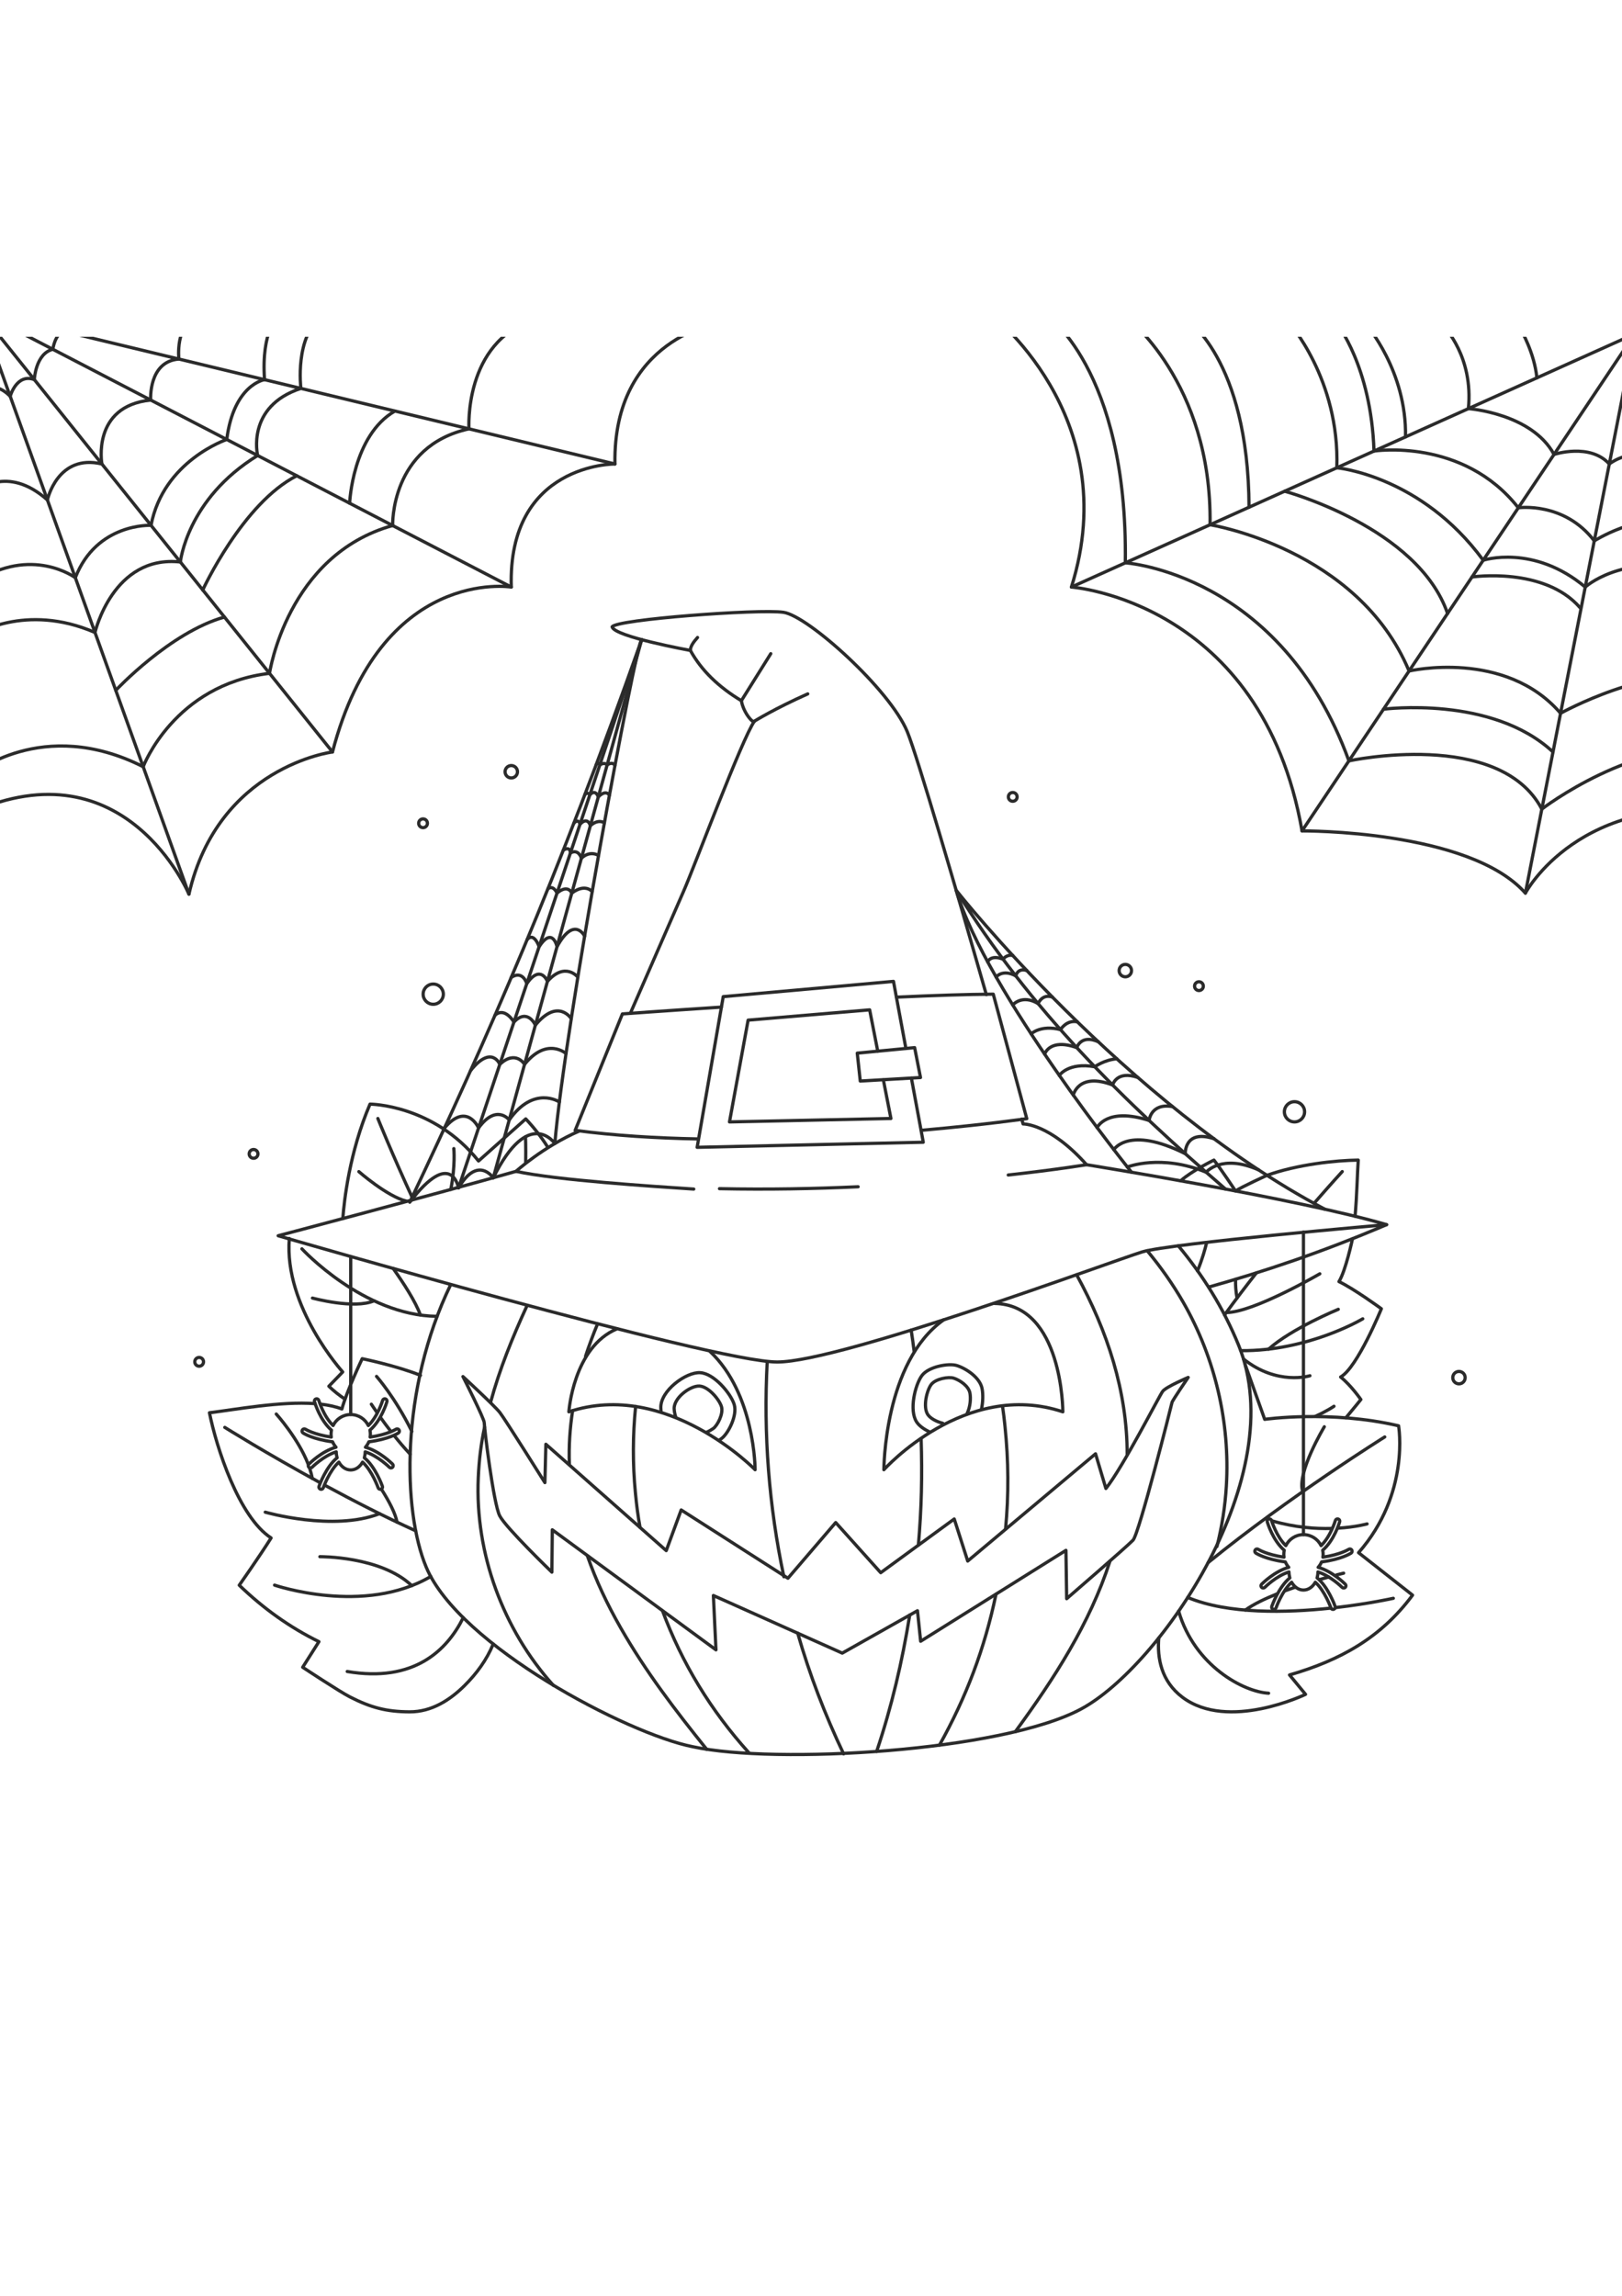 <?xml version="1.0" encoding="utf-8"?>
<!-- Generator: Adobe Illustrator 27.5.0, SVG Export Plug-In . SVG Version: 6.00 Build 0)  -->
<svg xmlns="http://www.w3.org/2000/svg" xmlns:xlink="http://www.w3.org/1999/xlink" viewBox="0 0 500 500" width="595" height="842" preserveAspectRatio="xMidYMid meet" data-scaled="true">
<g id="BACKGROUND">
</g>
<g id="OBJECTS">
	<g>
		<g>
			<g>
				<path style="fill:none;stroke:#2B2B2B;stroke-linecap:round;stroke-linejoin:round;stroke-miterlimit:10;" d="M116.482,240.928
					c0,0,4.282,10.704,10.854,24.925"/>
				<path style="fill:none;stroke:#2B2B2B;stroke-linecap:round;stroke-linejoin:round;stroke-miterlimit:10;" d="M161.989,246.58
					c0,0,0.136,3.06,0.058,7.879"/>
				<path style="fill:none;stroke:#2B2B2B;stroke-linecap:round;stroke-linejoin:round;stroke-miterlimit:10;" d="M93.071,281.098
					c0,0,18.899,20.55,41.676,20.801"/>
				<path style="fill:none;stroke:#2B2B2B;stroke-linecap:round;stroke-linejoin:round;stroke-miterlimit:10;" d="M139.896,250.202
					c0,0,0.524,5.197-0.927,12.591"/>
				<path style="fill:none;stroke:#2B2B2B;stroke-linecap:round;stroke-linejoin:round;stroke-miterlimit:10;" d="M110.621,257.303
					c0,0,8.724,7.643,14.631,9.086"/>
				<path style="fill:none;stroke:#2B2B2B;stroke-linecap:round;stroke-linejoin:round;stroke-miterlimit:10;" d="M121.199,287.142
					c3.122,4.421,6.919,10.201,8.389,14.356"/>
				<path style="fill:none;stroke:#2B2B2B;stroke-linecap:round;stroke-linejoin:round;stroke-miterlimit:10;" d="M96.322,296.271
					c0,0,12.915,3.512,18.976,0.837"/>
			</g>
			<path style="fill:none;stroke:#2B2B2B;stroke-linecap:round;stroke-linejoin:round;stroke-miterlimit:10;" d="M105.68,271.769
				c0.379-5.149,1.992-20.392,8.381-35.268c0,0,19.542,0.078,33.449,17.519l14.557-12.974c2.6,2.762,4.813,5.616,6.694,8.574"/>
			<path style="fill:none;stroke:#2B2B2B;stroke-linecap:round;stroke-linejoin:round;stroke-miterlimit:10;" d="M106.336,327.411
				c-1.795-1.193-3.465-2.521-4.962-3.969l4.268-4.404c0,0-18.171-20.031-16.46-41.122"/>
		</g>
		<g>
			<g>
				<path style="fill:none;stroke:#2B2B2B;stroke-linecap:round;stroke-linejoin:round;stroke-miterlimit:10;" d="M387.302,288.499
					c-3.308,4.199-6.64,8.574-9.81,12.958"/>
				<path style="fill:none;stroke:#2B2B2B;stroke-linecap:round;stroke-linejoin:round;stroke-miterlimit:10;" d="M413.759,257.29
					c0,0-3.48,3.783-8.699,9.793"/>
				<path style="fill:none;stroke:#2B2B2B;stroke-linecap:round;stroke-linejoin:round;stroke-miterlimit:10;" d="M411.212,329.615
					c0,0-2.161,1.501-5.702,3.077"/>
				<path style="fill:none;stroke:#2B2B2B;stroke-linecap:round;stroke-linejoin:round;stroke-miterlimit:10;" d="M420.086,302.66
					c0,0-16.716,10.021-37.613,9.813"/>
				<path style="fill:none;stroke:#2B2B2B;stroke-linecap:round;stroke-linejoin:round;stroke-miterlimit:10;" d="M403.798,320.206
					c0,0-10.063,3.149-20.477-5.161"/>
				<path style="fill:none;stroke:#2B2B2B;stroke-linecap:round;stroke-linejoin:round;stroke-miterlimit:10;" d="M380.875,290.474
					c-0.03,2.033,0.093,3.842,0.455,5.779"/>
				<path style="fill:none;stroke:#2B2B2B;stroke-linecap:round;stroke-linejoin:round;stroke-miterlimit:10;" d="M371.952,279.213
					c-0.473,1.966-1.359,5.165-2.797,8.64"/>
				<path style="fill:none;stroke:#2B2B2B;stroke-linecap:round;stroke-linejoin:round;stroke-miterlimit:10;" d="M412.542,299.733
					c0,0-14.394,5.903-21.493,12.288"/>
				<path style="fill:none;stroke:#2B2B2B;stroke-linecap:round;stroke-linejoin:round;stroke-miterlimit:10;" d="M406.848,288.79
					c0,0-20.607,11.996-28.821,11.929"/>
			</g>
			<path style="fill:none;stroke:#2B2B2B;stroke-linecap:round;stroke-linejoin:round;stroke-miterlimit:10;" d="M417.719,271.059
				c0.566-6.438,0.677-12.809,0.97-17.311c-6.9,0.082-18.848,1.343-28.124,4.699c0,0-7.605,3.441-9.695,4.813
				c0,0-4.661-6.99-6.657-9.512c0,0-6.812,3.299-10.263,6.388"/>
			<path style="fill:none;stroke:#2B2B2B;stroke-linecap:round;stroke-linejoin:round;stroke-miterlimit:10;" d="M414.872,333.181
				c2.585-3.087,4.629-5.646,4.629-5.646s-3.073-4.425-6.239-6.937c5.185-2.94,12.561-21.037,12.561-21.037
				s-8.353-6.102-13.071-8.37c2.095-3.377,4.168-13.186,4.168-13.186"/>
		</g>
		<g>
			<g>
				<path style="fill:none;stroke:#2B2B2B;stroke-linecap:round;stroke-linejoin:round;stroke-miterlimit:10;" d="M426.86,339.07
					c0,0-29.281,18.246-54.433,38.718"/>
				<path style="fill:none;stroke:#2B2B2B;stroke-linecap:round;stroke-linejoin:round;stroke-miterlimit:10;" d="M391.054,418.049
					c-7.586-0.393-22.788-8.332-27.723-25.281"/>
				<path style="fill:none;stroke:#2B2B2B;stroke-linecap:round;stroke-linejoin:round;stroke-miterlimit:10;" d="M410.243,391.822
					c-13.634,1.459-31.639,1.921-44.099-3.28"/>
				<path style="fill:none;stroke:#2B2B2B;stroke-linecap:round;stroke-linejoin:round;stroke-miterlimit:10;" d="M429.504,388.795
					c0,0-7.432,1.671-17.706,2.853"/>
				<path style="fill:none;stroke:#2B2B2B;stroke-linecap:round;stroke-linejoin:round;stroke-miterlimit:10;" d="M410.514,367.267
					c-5.021,0.14-11.402-0.309-18.327-2.314"/>
				<path style="fill:none;stroke:#2B2B2B;stroke-linecap:round;stroke-linejoin:round;stroke-miterlimit:10;" d="M421.415,365.869
					c0,0-3.47,0.987-9.024,1.316"/>
				<path style="fill:none;stroke:#2B2B2B;stroke-linecap:round;stroke-linejoin:round;stroke-miterlimit:10;" d="M408.237,335.93
					c0,0-8.593,14.246-6.657,19.996"/>
				<path style="fill:none;stroke:#2B2B2B;stroke-linecap:round;stroke-linejoin:round;stroke-miterlimit:10;" d="M393.653,387.438
					c-3.762,1.504-7.28,3.197-9.768,4.991"/>
				<path style="fill:none;stroke:#2B2B2B;stroke-linecap:round;stroke-linejoin:round;stroke-miterlimit:10;" d="M399.272,385.371
					c-0.996,0.339-2.002,0.694-3.004,1.064"/>
				<path style="fill:none;stroke:#2B2B2B;stroke-linecap:round;stroke-linejoin:round;stroke-miterlimit:10;" d="M409.592,382.233
					c-0.859,0.234-1.811,0.499-2.83,0.794"/>
				<path style="fill:none;stroke:#2B2B2B;stroke-linecap:round;stroke-linejoin:round;stroke-miterlimit:10;" d="M414.193,381.049
					c0,0-0.798,0.188-2.15,0.535"/>
			</g>
			<path style="fill:none;stroke:#2B2B2B;stroke-linecap:round;stroke-linejoin:round;stroke-miterlimit:10;" d="M383.853,316.821
				l6.006,16.82c0,0,20.243-2.906,41.271,1.996c0,0,3.647,20.905-12.342,39.1l16.647,13.084
				c-9.824,13.228-22.407,20.108-37.921,24.592l4.937,5.984c0,0-23.864,11.521-37.969,0.879c-6.516-4.916-7.792-12.029-7.278-18.26"
				/>
		</g>
		<g>
			<g>
				<path style="fill:none;stroke:#2B2B2B;stroke-linecap:round;stroke-linejoin:round;stroke-miterlimit:10;" d="M100.137,353.963
					c8.783,4.762,18.541,9.766,28.004,14.034"/>
				<path style="fill:none;stroke:#2B2B2B;stroke-linecap:round;stroke-linejoin:round;stroke-miterlimit:10;" d="M69.297,336.128
					c0,0,12.721,7.944,29.284,16.988"/>
				<path style="fill:none;stroke:#2B2B2B;stroke-linecap:round;stroke-linejoin:round;stroke-miterlimit:10;" d="M142.801,394.777
					c-5.087,10.206-15.297,20.047-35.76,16.579"/>
				<path style="fill:none;stroke:#2B2B2B;stroke-linecap:round;stroke-linejoin:round;stroke-miterlimit:10;" d="M116.076,320.41
					c0,0,5.734,6.465,10.884,16.952"/>
				<path style="fill:none;stroke:#2B2B2B;stroke-linecap:round;stroke-linejoin:round;stroke-miterlimit:10;" d="M84.637,384.737
					c0,0,27.567,9.437,48.138-2.658"/>
				<path style="fill:none;stroke:#2B2B2B;stroke-linecap:round;stroke-linejoin:round;stroke-miterlimit:10;" d="M81.763,362.251
					c0,0,20.912,6.03,35.233,0.467"/>
				<path style="fill:none;stroke:#2B2B2B;stroke-linecap:round;stroke-linejoin:round;stroke-miterlimit:10;" d="M95.464,348.761
					c0.34,1.028,0.611,2.059,0.79,3.078"/>
				<path style="fill:none;stroke:#2B2B2B;stroke-linecap:round;stroke-linejoin:round;stroke-miterlimit:10;" d="M85.161,332.007
					c0,0,6.776,7.491,9.852,15.494"/>
				<path style="fill:none;stroke:#2B2B2B;stroke-linecap:round;stroke-linejoin:round;stroke-miterlimit:10;" d="M98.605,375.974
					c0,0,18.765-0.198,28.329,8.922"/>
				<path style="fill:none;stroke:#2B2B2B;stroke-linecap:round;stroke-linejoin:round;stroke-miterlimit:10;" d="M121.576,338.737
					c1.504,1.881,3.157,3.83,4.864,5.641"/>
				<path style="fill:none;stroke:#2B2B2B;stroke-linecap:round;stroke-linejoin:round;stroke-miterlimit:10;" d="M117.312,333.096
					c0.901,1.258,1.98,2.72,3.181,4.266"/>
				<path style="fill:none;stroke:#2B2B2B;stroke-linecap:round;stroke-linejoin:round;stroke-miterlimit:10;" d="M114.477,328.98
					c0,0,0.637,0.984,1.726,2.547"/>
				<path style="fill:none;stroke:#2B2B2B;stroke-linecap:round;stroke-linejoin:round;stroke-miterlimit:10;" d="M117.598,355.203
					c2.408,3.803,4.307,7.465,4.784,10.126"/>
			</g>
			<path style="fill:none;stroke:#2B2B2B;stroke-linecap:round;stroke-linejoin:round;stroke-miterlimit:10;" d="M97.079,328.799
				c-10.655-0.775-24.36,1.825-32.514,2.813c2.128,10.633,9.047,32.143,19.005,38.585c-3.596,5.73-9.818,14.566-9.818,14.566
				c7.451,7.186,15.622,13.017,24.56,17.401l-5.006,7.884c0,0,11.326,7.483,14.522,9.119c6.559,3.359,11.394,4.585,18.416,4.622
				c6.839,0.036,12.504-3.694,16.899-8.033c3.753-3.705,6.924-8.02,8.895-12.875"/>
			<path style="fill:none;stroke:#2B2B2B;stroke-linecap:round;stroke-linejoin:round;stroke-miterlimit:10;" d="M129.619,320.082
				c-7.518-2.998-17.964-5.131-17.964-5.131s-4.801,10.057-6.264,15.503c-1.918-0.743-4.144-1.22-6.565-1.494"/>
		</g>
	</g>
	<g>
		<g>
			<g>
				
					<line style="fill:none;stroke:#2B2B2B;stroke-linecap:round;stroke-linejoin:round;stroke-miterlimit:10;" x1="401.805" y1="369.177" x2="401.805" y2="275.936"/>
				<g>
					<path style="fill:none;stroke:#2B2B2B;stroke-linecap:round;stroke-linejoin:round;stroke-miterlimit:10;" d="M416.695,373.906
						c-0.21-0.318-0.638-0.406-0.959-0.197c-0.03,0.02-2.541,1.626-7.94,2.413c0.042-0.289,0.071-0.582,0.071-0.882
						c0-0.429-0.046-0.847-0.13-1.25c3.517-3.027,5.146-8.471,5.235-8.775c0.107-0.367-0.103-0.751-0.47-0.859
						c-0.366-0.106-0.752,0.103-0.859,0.47c-0.02,0.066-1.469,4.893-4.404,7.736c-0.99-2.003-3.047-3.384-5.433-3.384
						c-2.385,0-4.443,1.381-5.432,3.384c-2.935-2.843-4.385-7.669-4.404-7.736c-0.108-0.368-0.493-0.577-0.859-0.47
						c-0.367,0.107-0.578,0.492-0.47,0.859c0.089,0.304,1.718,5.748,5.235,8.775c-0.085,0.404-0.13,0.822-0.13,1.25
						c0,0.3,0.029,0.593,0.071,0.882c-5.383-0.785-7.894-2.383-7.939-2.413c-0.318-0.21-0.748-0.123-0.959,0.195
						c-0.212,0.319-0.125,0.749,0.193,0.96c0.139,0.092,2.968,1.926,9.106,2.715c0.259,0.615,0.619,1.175,1.054,1.667
						c-4.373,1.215-8.172,5.013-8.364,5.207c-0.269,0.272-0.267,0.711,0.005,0.98c0.135,0.134,0.311,0.2,0.487,0.2
						c0.179,0,0.357-0.068,0.493-0.206c0.043-0.043,3.542-3.538,7.45-4.754c0.009,0.642,0.103,1.257,0.267,1.831
						c-3.408,2.763-5.468,8.496-5.571,8.788c-0.128,0.361,0.062,0.757,0.422,0.884c0.077,0.027,0.154,0.04,0.231,0.04
						c0.285,0,0.553-0.178,0.653-0.462c0.023-0.065,1.908-5.313,4.812-7.911c0.809,1.456,2.141,2.41,3.65,2.41
						c1.51,0,2.842-0.954,3.651-2.41c2.905,2.599,4.789,7.847,4.812,7.911c0.101,0.284,0.368,0.462,0.653,0.462
						c0.077,0,0.154-0.013,0.231-0.04c0.36-0.127,0.55-0.523,0.422-0.884c-0.103-0.292-2.163-6.025-5.571-8.788
						c0.163-0.572,0.257-1.185,0.266-1.826c3.906,1.222,7.407,4.707,7.45,4.75c0.135,0.137,0.314,0.205,0.492,0.205
						c0.176,0,0.352-0.067,0.488-0.201c0.271-0.269,0.274-0.708,0.005-0.979c-0.192-0.194-3.99-3.986-8.366-5.204
						c0.436-0.493,0.797-1.054,1.056-1.669c6.138-0.789,8.967-2.622,9.106-2.715C416.819,374.653,416.905,374.225,416.695,373.906z"
						/>
				</g>
			</g>
			<g>
				
					<line style="fill:none;stroke:#2B2B2B;stroke-linecap:round;stroke-linejoin:round;stroke-miterlimit:10;" x1="108.112" y1="332.166" x2="108.112" y2="283.495"/>
				<g>
					<path style="fill:none;stroke:#2B2B2B;stroke-linecap:round;stroke-linejoin:round;stroke-miterlimit:10;" d="M123.002,336.894
						c-0.21-0.318-0.638-0.406-0.959-0.197c-0.03,0.02-2.541,1.626-7.94,2.413c0.042-0.289,0.071-0.582,0.071-0.882
						c0-0.429-0.046-0.847-0.131-1.25c3.517-3.027,5.146-8.471,5.235-8.775c0.107-0.367-0.103-0.751-0.47-0.859
						c-0.366-0.106-0.752,0.103-0.859,0.47c-0.02,0.066-1.469,4.893-4.404,7.736c-0.99-2.003-3.047-3.384-5.432-3.384
						c-2.385,0-4.443,1.381-5.433,3.384c-2.936-2.842-4.385-7.669-4.404-7.736c-0.108-0.368-0.493-0.577-0.859-0.47
						c-0.367,0.107-0.578,0.492-0.47,0.859c0.089,0.304,1.718,5.748,5.235,8.775c-0.085,0.404-0.131,0.822-0.131,1.25
						c0,0.3,0.029,0.593,0.071,0.882c-5.383-0.785-7.894-2.383-7.939-2.413c-0.318-0.21-0.748-0.123-0.959,0.195
						c-0.212,0.319-0.125,0.749,0.194,0.96c0.138,0.092,2.968,1.926,9.106,2.714c0.259,0.615,0.619,1.175,1.054,1.667
						c-4.373,1.215-8.172,5.013-8.364,5.207c-0.269,0.272-0.267,0.711,0.005,0.98c0.135,0.134,0.311,0.2,0.487,0.2
						c0.179,0,0.357-0.069,0.493-0.206c0.043-0.043,3.542-3.538,7.45-4.754c0.009,0.643,0.103,1.257,0.267,1.831
						c-3.408,2.763-5.468,8.496-5.571,8.788c-0.128,0.361,0.062,0.756,0.422,0.884c0.077,0.027,0.154,0.04,0.231,0.04
						c0.286,0,0.553-0.178,0.653-0.462c0.023-0.065,1.908-5.313,4.812-7.911c0.809,1.456,2.141,2.41,3.651,2.41
						s2.841-0.954,3.651-2.41c2.905,2.599,4.789,7.847,4.812,7.911c0.101,0.284,0.368,0.462,0.653,0.462
						c0.077,0,0.154-0.013,0.231-0.04c0.36-0.127,0.55-0.523,0.422-0.884c-0.103-0.292-2.163-6.025-5.571-8.788
						c0.163-0.572,0.257-1.185,0.267-1.826c3.906,1.222,7.407,4.707,7.45,4.75c0.135,0.137,0.313,0.205,0.492,0.205
						c0.176,0,0.352-0.067,0.488-0.201c0.272-0.269,0.274-0.708,0.005-0.979c-0.192-0.194-3.99-3.986-8.366-5.204
						c0.436-0.493,0.797-1.054,1.056-1.67c6.138-0.789,8.968-2.622,9.106-2.714C123.126,337.641,123.212,337.213,123.002,336.894z"
						/>
				</g>
			</g>
		</g>
		<g>
			<path style="fill:none;stroke:#2B2B2B;stroke-linecap:round;stroke-linejoin:round;stroke-miterlimit:10;" d="M427.435,273.644
				c-20.096,8.559-37.705,14.405-54.703,19.201"/>
		</g>
		<g>
			<g>
				<g>
					<path style="fill:none;stroke:#2B2B2B;stroke-linecap:round;stroke-linejoin:round;stroke-miterlimit:10;" d="M149.374,336.045
						c-1.117,5.332-1.701,10.082-1.944,15.607c-1.02,23.246,7.6,46.711,23.148,63.983"/>
					<path style="fill:none;stroke:#2B2B2B;stroke-linecap:round;stroke-linejoin:round;stroke-miterlimit:10;" d="M162.506,298.515
						c-4.518,9.83-8.496,19.602-11.273,29.865"/>
					<path style="fill:none;stroke:#2B2B2B;stroke-linecap:round;stroke-linejoin:round;stroke-miterlimit:10;" d="M181.064,375.693
						c2.704,7.774,6.171,15.038,10.25,22.18c7.685,13.452,16.84,25.43,26.566,37.509"/>
					<path style="fill:none;stroke:#2B2B2B;stroke-linecap:round;stroke-linejoin:round;stroke-miterlimit:10;" d="M176.509,330.983
						c-0.832,5.441-1.195,10.812-1.004,16.421"/>
					<path style="fill:none;stroke:#2B2B2B;stroke-linecap:round;stroke-linejoin:round;stroke-miterlimit:10;" d="M184.202,304.237
						c-1.37,3.292-2.608,6.609-3.693,9.953"/>
					<path style="fill:none;stroke:#2B2B2B;stroke-linecap:round;stroke-linejoin:round;stroke-miterlimit:10;" d="M204.218,392.624
						c6.028,16.227,14.889,30.721,26.59,43.721"/>
					<path style="fill:none;stroke:#2B2B2B;stroke-linecap:round;stroke-linejoin:round;stroke-miterlimit:10;" d="M195.937,329.663
						c-0.895,8.955-0.925,17.601-0.072,26.563c0.37,3.89,0.744,6.867,1.43,10.695"/>
					<path style="fill:none;stroke:#2B2B2B;stroke-linecap:round;stroke-linejoin:round;stroke-miterlimit:10;" d="M245.905,399.552
						c3.69,12.887,8.37,25.017,14.143,37.183"/>
					<path style="fill:none;stroke:#2B2B2B;stroke-linecap:round;stroke-linejoin:round;stroke-miterlimit:10;" d="M236.502,315.915
						c-1.191,22.247,0.535,44.551,5.137,66.244"/>
					<path style="fill:none;stroke:#2B2B2B;stroke-linecap:round;stroke-linejoin:round;stroke-miterlimit:10;" d="M280.435,393.959
						c-2.342,14.487-5.547,28.111-10.197,42.037"/>
					<path style="fill:none;stroke:#2B2B2B;stroke-linecap:round;stroke-linejoin:round;stroke-miterlimit:10;" d="M283.943,339.583
						c0.385,11.238,0.122,21.596-0.837,32.797"/>
					<path style="fill:none;stroke:#2B2B2B;stroke-linecap:round;stroke-linejoin:round;stroke-miterlimit:10;" d="M280.881,306.145
						c0.37,2.422,0.611,4.148,0.918,6.58"/>
					<path style="fill:none;stroke:#2B2B2B;stroke-linecap:round;stroke-linejoin:round;stroke-miterlimit:10;" d="M307.015,387.584
						c-3.462,16.623-9.134,31.652-17.422,46.47"/>
					<path style="fill:none;stroke:#2B2B2B;stroke-linecap:round;stroke-linejoin:round;stroke-miterlimit:10;" d="M309.032,329.526
						c0.314,2.17,0.53,3.972,0.755,6.153c1.111,10.743,1.195,21.012,0.189,31.763"/>
					<path style="fill:none;stroke:#2B2B2B;stroke-linecap:round;stroke-linejoin:round;stroke-miterlimit:10;" d="M342.156,377.35
						c-6.192,19.188-17.095,36.058-29.173,52.561"/>
					<path style="fill:none;stroke:#2B2B2B;stroke-linecap:round;stroke-linejoin:round;stroke-miterlimit:10;" d="M331.876,289.072
						c9.496,17.332,15.596,35.877,15.592,55.466"/>
					<path style="fill:none;stroke:#2B2B2B;stroke-linecap:round;stroke-linejoin:round;stroke-miterlimit:10;" d="M353.627,281.666
						c4.163,5.009,7.937,10.335,11.205,16.051c9.739,17.033,14.388,36.935,13.201,56.521c-0.38,6.271-1.358,12.502-2.897,18.593"/>
				</g>
				<path style="fill:none;stroke:#2B2B2B;stroke-linecap:round;stroke-linejoin:round;stroke-miterlimit:10;" d="M363.226,280.159
					c7.328,8.787,13.905,19.061,18.658,30.808c16.211,40.069-24.164,98.797-48.634,111.95
					c-24.47,13.153-94.315,17.128-119.703,11.622c-20.188-3.976-72.079-31.198-82.173-55.362
					c-7.221-17.285-8.12-54.625,7.571-87.077"/>
				<g>
					<g>
						<g>
							<path style="fill:none;stroke:#2B2B2B;stroke-linecap:round;stroke-linejoin:round;stroke-miterlimit:10;" d="
								M203.768,331.163c-0.032-0.254-0.053-0.754-0.064-1.012c-0.218-5.286,7.773-11.144,12.124-10.89
								c4.351,0.254,9.512,6.511,10.511,9.848c0.999,3.338-1.858,8.953-3.958,10.479c-0.154,0.112-0.32,0.225-0.495,0.337"/>
							<path style="fill:none;stroke:#2B2B2B;stroke-linecap:round;stroke-linejoin:round;stroke-miterlimit:10;" d="
								M208.281,332.819c-0.245-0.645-0.436-1.716-0.464-2.416c-0.14-3.406,5.009-7.181,7.812-7.017
								c2.804,0.164,6.129,4.195,6.773,6.346c0.644,2.151-1.197,5.769-2.551,6.752c-0.415,0.302-1.357,0.845-1.972,1.116"/>
						</g>
						<path style="fill:none;stroke:#2B2B2B;stroke-linecap:round;stroke-linejoin:round;stroke-miterlimit:10;" d="
							M218.807,312.667c13.965,13.072,13.965,36.503,13.965,36.503s-27.234-27.908-57.413-17.848c0,0,1.353-19.931,14.847-25.576"/>
					</g>
					<path style="fill:none;stroke:#2B2B2B;stroke-linecap:round;stroke-linejoin:round;stroke-miterlimit:10;" d="M366.268,320.727
						c0,0-6.806,2.884-7.862,4.285c-1.056,1.401-12.23,23.346-17.5,29.942l-3.192-10.69l-39.406,33.048l-4.153-12.958
						l-22.661,16.549l-13.88-15.453l-14.722,17.163l-32.91-21.044l-4.607,12.528l-37.105-32.779l-0.305,11.823
						c0,0-12.333-19.637-13.913-21.645c-1.58-2.009-11.342-11.032-11.342-11.032s6.599,13.021,6.568,14.244
						c-0.032,1.223,2.823,24.959,4.767,28.681c1.944,3.722,16.075,17.346,16.075,17.346l0.133-13.051l50.449,36.999l-0.792-16.747
						l39.726,17.752l23.184-13.068l0.981,9.409l44.784-28.013l0.227,14.897c0,0,18.569-16.043,20.456-18.034
						c1.887-1.991,11.891-41.816,12.008-42.424C361.392,327.842,366.268,320.727,366.268,320.727z"/>
					<g>
						<g>
							<path style="fill:none;stroke:#2B2B2B;stroke-linecap:round;stroke-linejoin:round;stroke-miterlimit:10;" d="
								M286.607,337.54c-1.797-0.834-3.279-1.921-4.041-3.082c-2.394-3.642-0.455-11.518,1.626-14.312
								c2.081-2.794,8.292-3.854,10.77-3.08c2.728,0.852,7.169,3.654,7.793,7.193c0.292,1.654,0.288,3.968-0.219,6.303"/>
							<path style="fill:none;stroke:#2B2B2B;stroke-linecap:round;stroke-linejoin:round;stroke-miterlimit:10;" d="
								M290.622,334.855c-2.01-0.505-3.871-1.545-4.629-2.699c-1.542-2.347-0.293-7.422,1.048-9.222
								c1.341-1.8,5.343-2.483,6.939-1.984c1.758,0.549,4.619,2.355,5.022,4.635c0.28,1.589,0.137,4.123-0.872,6.239"/>
						</g>
						<path style="fill:none;stroke:#2B2B2B;stroke-linecap:round;stroke-linejoin:round;stroke-miterlimit:10;" d="
							M290.945,302.948c-18.479,13.013-18.479,46.223-18.479,46.223s24.987-27.908,55.167-17.848c0,0,0-33.018-21.008-33.393"/>
					</g>
				</g>
			</g>
		</g>
		<g>
			<g>
				<path style="fill:none;stroke:#2B2B2B;stroke-linecap:round;stroke-linejoin:round;stroke-miterlimit:10;" d="M197.8,93.359
					c-1.567-0.241-23.724,118.89-26.764,155.282c0,0-7.952-11.63-18.984,10.58c0,0-4.744-7.083-10.703,3.1
					c0,0-2.147-12.494-15.034,4.403C150.073,216.67,171.979,166.523,197.8,93.359z"/>
				
					<line style="fill:none;stroke:#2B2B2B;stroke-linecap:round;stroke-linejoin:round;stroke-miterlimit:10;" x1="152.052" y1="259.221" x2="197.8" y2="93.359"/>
				
					<line style="fill:none;stroke:#2B2B2B;stroke-linecap:round;stroke-linejoin:round;stroke-miterlimit:10;" x1="141.349" y1="262.322" x2="197.8" y2="93.359"/>
				<path style="fill:none;stroke:#2B2B2B;stroke-linecap:round;stroke-linejoin:round;stroke-miterlimit:10;" d="M172.433,235.833
					c0,0-7.862-5.262-15.459,5.543c0,0-3.897-5.118-9.451,2.464c0,0-3.567-8.152-10.496,0"/>
				<path style="fill:none;stroke:#2B2B2B;stroke-linecap:round;stroke-linejoin:round;stroke-miterlimit:10;" d="M174.481,220.915
					c0,0-5.868-5.248-12.78,3.323c0,0-2.743-4.582-7.628,0c0,0-2.505-6.218-9.014,1.936"/>
				<path style="fill:none;stroke:#2B2B2B;stroke-linecap:round;stroke-linejoin:round;stroke-miterlimit:10;" d="M176.098,210.169
					c0,0-4.044-6.529-11.062,1.978c0,0-2.398-5.369-6.607-0.948c0,0-2.785-4.78-5.824-2.126"/>
				<path style="fill:none;stroke:#2B2B2B;stroke-linecap:round;stroke-linejoin:round;stroke-miterlimit:10;" d="M178.127,197.368
					c0,0-3.861-4.919-9.373,1.301c0,0-2.091-5.428-6.366,0.681c0,0-1.206-4.24-4.782-1.914"/>
				<path style="fill:none;stroke:#2B2B2B;stroke-linecap:round;stroke-linejoin:round;stroke-miterlimit:10;" d="M180.215,184.72
					c0,0-3.182-6.448-8.51,3.252c0,0-1.332-6.376-5.515,0c0,0-1.585-4.658-3.691-2.18"/>
				<path style="fill:none;stroke:#2B2B2B;stroke-linecap:round;stroke-linejoin:round;stroke-miterlimit:10;" d="M182.554,171.009
					c0,0-2.112-2.678-6.297,0.454c0,0-1.122-2.895-4.552,0c0,0-1.125-2.65-2.8-1.326"/>
				<path style="fill:none;stroke:#2B2B2B;stroke-linecap:round;stroke-linejoin:round;stroke-miterlimit:10;" d="M184.507,159.874
					c0,0-2.552-1.736-5.285,0.842c0,0-0.861-3.05-3.387-1.613c0,0,0.071-2.223-2.177-0.892"/>
				<path style="fill:none;stroke:#2B2B2B;stroke-linecap:round;stroke-linejoin:round;stroke-miterlimit:10;" d="M186.31,149.808
					c0,0-1.808-1.353-4.318,0.868c0,0-0.797-2.986-3.197-0.43c0,0-0.411-1.972-1.904-0.302"/>
				<path style="fill:none;stroke:#2B2B2B;stroke-linecap:round;stroke-linejoin:round;stroke-miterlimit:10;" d="M187.862,141.306
					c0,0-0.976-1.93-3.42,0.485c0,0-0.848-2.539-2.62-0.608c0,0-0.64-1.051-1.538-0.059"/>
				<path style="fill:none;stroke:#2B2B2B;stroke-linecap:round;stroke-linejoin:round;stroke-miterlimit:10;" d="M189.565,132.154
					c0,0-0.541-1.384-2.41-0.197c0,0-0.738-0.968-2.247-0.008c0,0-0.046-0.999-1.098-0.134"/>
			</g>
			<g>
				<path style="fill:none;stroke:#2B2B2B;stroke-linecap:round;stroke-linejoin:round;stroke-miterlimit:10;" d="M408.412,268.888
					c-61.662-32.486-113.65-98.273-113.65-98.273c22.75,36.826,51.912,65.229,83.01,92.058"/>
				<path style="fill:none;stroke:#2B2B2B;stroke-linecap:round;stroke-linejoin:round;stroke-miterlimit:10;" d="M348.807,257.484
					c0,0-44.816-55.579-54.044-86.869"/>
				<path style="fill:none;stroke:#2B2B2B;stroke-linecap:round;stroke-linejoin:round;stroke-miterlimit:10;" d="M343.354,250.523
					c0,0,4.536-7.518,22.015,1.249c0,0-0.314-7.598,8.844-4.615"/>
				<path style="fill:none;stroke:#2B2B2B;stroke-linecap:round;stroke-linejoin:round;stroke-miterlimit:10;" d="M338.205,243.738
					c0,0,2.929-6.394,16.023-2.204c0,0,0.467-5.428,7.208-4.275"/>
				<path style="fill:none;stroke:#2B2B2B;stroke-linecap:round;stroke-linejoin:round;stroke-miterlimit:10;" d="M330.852,233.717
					c0,0,1.561-7.142,12.131-3.111c0,0,1.151-4.578,7.748-2.339"/>
				<path style="fill:none;stroke:#2B2B2B;stroke-linecap:round;stroke-linejoin:round;stroke-miterlimit:10;" d="M322.024,221.088
					c0,0,1.529-5.012,9.905-1.999c0,0,1.267-4.176,6.602-1.828"/>
				<path style="fill:none;stroke:#2B2B2B;stroke-linecap:round;stroke-linejoin:round;stroke-miterlimit:10;" d="M317.86,214.843
					c0,0,2.93-2.872,9.055-1.297c0,0,1.833-3.115,5.19-2.408"/>
				<path style="fill:none;stroke:#2B2B2B;stroke-linecap:round;stroke-linejoin:round;stroke-miterlimit:10;" d="M312.191,205.938
					c0,0,2.833-3.403,7.817-0.422c0,0,1.271-3.139,4.409-2.002"/>
				<path style="fill:none;stroke:#2B2B2B;stroke-linecap:round;stroke-linejoin:round;stroke-miterlimit:10;" d="M307.064,197.324
					c0,0,1.951-2.547,6.058-0.352c0,0,0.546-2.561,3.395-1.643"/>
				<path style="fill:none;stroke:#2B2B2B;stroke-linecap:round;stroke-linejoin:round;stroke-miterlimit:10;" d="M304.462,192.657
					c0,0,0.849-2.321,4.742-0.825c0,0,1.084-1.566,2.987-1.139"/>
				<path style="fill:none;stroke:#2B2B2B;stroke-linecap:round;stroke-linejoin:round;stroke-miterlimit:10;" d="M326.547,227.65
					c0,0,2.734-4.14,10.928-2.672c0,0,3.017-2.171,6.793-2.441"/>
				<path style="fill:none;stroke:#2B2B2B;stroke-linecap:round;stroke-linejoin:round;stroke-miterlimit:10;" d="M347.521,255.869
					c0,0,10.349-4.099,24.286,1.615c0,0,4.695-5.746,16.154-0.728"/>
			</g>
		</g>
		<g>
			<g>
				<g>
					<path style="fill:none;stroke:#2B2B2B;stroke-linecap:round;stroke-linejoin:round;stroke-miterlimit:10;" d="M232.567,118.471
						c0,0,6.173-3.846,16.429-8.404"/>
					
						<line style="fill:none;stroke:#2B2B2B;stroke-linecap:round;stroke-linejoin:round;stroke-miterlimit:10;" x1="228.533" y1="112.167" x2="237.6" y2="97.674"/>
					<path style="fill:none;stroke:#2B2B2B;stroke-linecap:round;stroke-linejoin:round;stroke-miterlimit:10;" d="M212.814,96.676
						c-0.013-1.232,0.955-2.592,2.208-3.989"/>
					<path style="fill:none;stroke:#2B2B2B;stroke-linecap:round;stroke-linejoin:round;stroke-miterlimit:10;" d="M213.858,262.678
						c-12.924-0.855-42.26-2.732-54.795-5.463"/>
					<path style="fill:none;stroke:#2B2B2B;stroke-linecap:round;stroke-linejoin:round;stroke-miterlimit:10;" d="M264.525,261.965
						c-13.284,0.611-27.745,0.899-42.738,0.586"/>
					<path style="fill:none;stroke:#2B2B2B;stroke-linecap:round;stroke-linejoin:round;stroke-miterlimit:10;" d="M334.939,255.168
						c0,0-9.099,1.509-24.138,3.175"/>
				</g>
				<path style="fill:none;stroke:#2B2B2B;stroke-linecap:round;stroke-linejoin:round;stroke-miterlimit:10;" d="M194.306,208.519
					c7.329-16.811,14.782-33.901,16.418-37.628c3.419-7.787,18.043-47.103,21.842-52.421c-0.079,1.053-3.371-2.35-4.033-6.304
					c-6.912-4.156-12.28-9.243-15.72-15.491c0,0-23.361-4.226-24.121-7.265c1.14-2.279,45.203-5.556,52.801-4.488
					c7.597,1.069,32.858,23.861,38.176,36.776c3.158,7.669,15.155,48.858,24.381,81.057"/>
				<path style="fill:none;stroke:#2B2B2B;stroke-linecap:round;stroke-linejoin:round;stroke-miterlimit:10;" d="M314.961,241.128
					c0.271,0.962,0.416,1.476,0.416,1.476s8.167-0.213,19.563,12.565c0,0,65.336,10.499,92.496,18.476
					c0,0-66.618,5.745-75.355,8.404c-8.737,2.659-92.734,33.908-112.486,33.926c-19.753,0.018-153.844-38.912-153.844-38.912
					s48.242-12.725,73.313-19.848c0,0,8.309-7.55,19.42-12.393"/>
			</g>
			<g>
				<g>
					<path style="fill:none;stroke:#2B2B2B;stroke-linecap:round;stroke-linejoin:round;stroke-miterlimit:10;" d="M215.234,247.23
						c-13.044-0.253-25.726-1.029-37.937-2.645l14.561-35.887c0,0,12.625-0.936,30.514-2.101"/>
					<path style="fill:none;stroke:#2B2B2B;stroke-linecap:round;stroke-linejoin:round;stroke-miterlimit:10;" d="M276.382,203.525
						c11.406-0.519,21.697-0.868,29.805-0.915l10.329,38.366c0,0-12.876,1.866-32.487,3.59"/>
				</g>
				<g>
					<g>
						<path style="fill:none;stroke:#2B2B2B;stroke-linecap:round;stroke-linejoin:round;stroke-miterlimit:10;" d="M279.253,219.34
							l-3.83-20.671l-52.482,4.701l-8.038,46.438l69.705-1.567l-3.662-19.767 M272.306,229.023l2.33,11.899l-49.762,1.058
							l5.738-31.365l37.467-3.175l2.495,12.739"/>
					</g>
					<g>
						<polyline style="fill:none;stroke:#2B2B2B;stroke-linecap:round;stroke-linejoin:round;stroke-miterlimit:10;" points="
							270.574,220.18 281.948,219.089 283.753,228.301 265.185,229.388 264.261,220.785 270.574,220.18 						"/>
					</g>
				</g>
			</g>
		</g>
	</g>
	<g>
		<path style="fill:none;stroke:#2B2B2B;stroke-linecap:round;stroke-linejoin:round;stroke-miterlimit:10;" d="M130.436,202.61
			c0,1.721,1.395,3.115,3.115,3.115c1.721,0,3.115-1.395,3.115-3.115c0-1.721-1.395-3.116-3.115-3.116
			C131.831,199.495,130.436,200.889,130.436,202.61z"/>
		<path style="fill:none;stroke:#2B2B2B;stroke-linecap:round;stroke-linejoin:round;stroke-miterlimit:10;" d="M395.924,238.865
			c0,1.721,1.395,3.115,3.115,3.115c1.721,0,3.115-1.395,3.115-3.115c0-1.721-1.395-3.116-3.115-3.116
			C397.319,235.749,395.924,237.144,395.924,238.865z"/>
		
			<circle style="fill:none;stroke:#2B2B2B;stroke-linecap:round;stroke-linejoin:round;stroke-miterlimit:10;" cx="346.896" cy="195.348" r="1.911"/>
		
			<circle style="fill:none;stroke:#2B2B2B;stroke-linecap:round;stroke-linejoin:round;stroke-miterlimit:10;" cx="449.742" cy="320.792" r="1.911"/>
		
			<circle style="fill:none;stroke:#2B2B2B;stroke-linecap:round;stroke-linejoin:round;stroke-miterlimit:10;" cx="157.606" cy="134.064" r="1.911"/>
		<path style="fill:none;stroke:#2B2B2B;stroke-linecap:round;stroke-linejoin:round;stroke-miterlimit:10;" d="M310.84,141.81
			c0,0.746,0.605,1.351,1.351,1.351c0.746,0,1.351-0.605,1.351-1.351c0-0.746-0.605-1.351-1.351-1.351
			C311.445,140.458,310.84,141.063,310.84,141.81z"/>
		<path style="fill:none;stroke:#2B2B2B;stroke-linecap:round;stroke-linejoin:round;stroke-miterlimit:10;" d="M76.812,251.832
			c0,0.746,0.605,1.351,1.351,1.351s1.351-0.605,1.351-1.351c0-0.746-0.605-1.351-1.351-1.351S76.812,251.086,76.812,251.832z"/>
		<path style="fill:none;stroke:#2B2B2B;stroke-linecap:round;stroke-linejoin:round;stroke-miterlimit:10;" d="M368.239,200.14
			c0,0.746,0.605,1.351,1.351,1.351c0.746,0,1.351-0.605,1.351-1.351c0-0.746-0.605-1.351-1.351-1.351
			C368.844,198.789,368.239,199.394,368.239,200.14z"/>
		<path style="fill:none;stroke:#2B2B2B;stroke-linecap:round;stroke-linejoin:round;stroke-miterlimit:10;" d="M60.04,315.915
			c0,0.746,0.605,1.351,1.351,1.351s1.351-0.605,1.351-1.351c0-0.746-0.605-1.351-1.351-1.351S60.04,315.169,60.04,315.915z"/>
		<path style="fill:none;stroke:#2B2B2B;stroke-linecap:round;stroke-linejoin:round;stroke-miterlimit:10;" d="M129.058,149.943
			c0,0.746,0.605,1.351,1.351,1.351s1.351-0.605,1.351-1.351c0-0.746-0.605-1.351-1.351-1.351S129.058,149.197,129.058,149.943z"/>
	</g>
	<g>
		<defs>
			<rect id="SVGID_1_" width="500" height="500"/>
		</defs>
		<clipPath id="SVGID_00000160907909153127787240000017927537301397963175_">
			<use xlink:href="#SVGID_1_"  style="overflow:visible;"/>
		</clipPath>
		<g style="clip-path:url(#SVGID_00000160907909153127787240000017927537301397963175_);">
			<g>
				<path style="fill:none;stroke:#2B2B2B;stroke-linecap:round;stroke-linejoin:round;stroke-miterlimit:10;" d="M304.462-7.82
					c0,0,42.476,31.804,25.816,84.963c0,0,58.639,4.313,71.09,75.149c0,0,51.603-0.36,68.853,19.176
					c0,0,16.647-31.626,65.022-24.811L503.93-0.891L304.462-7.82z"/>
				
					<line style="fill:none;stroke:#2B2B2B;stroke-linecap:round;stroke-linejoin:round;stroke-miterlimit:10;" x1="330.278" y1="77.143" x2="503.93" y2="-0.891"/>
				
					<line style="fill:none;stroke:#2B2B2B;stroke-linecap:round;stroke-linejoin:round;stroke-miterlimit:10;" x1="470.22" y1="171.469" x2="503.93" y2="-0.891"/>
				
					<line style="fill:none;stroke:#2B2B2B;stroke-linecap:round;stroke-linejoin:round;stroke-miterlimit:10;" x1="401.367" y1="152.292" x2="503.93" y2="-0.891"/>
				<path style="fill:none;stroke:#2B2B2B;stroke-linecap:round;stroke-linejoin:round;stroke-miterlimit:10;" d="M321.97-7.249
					c0,0,25.705,16.752,24.926,76.924c0,0,47.874,3.132,68.923,61.033c0,0,46.383-9.995,59.466,14.866
					c0,0,28.941-22.286,55.887-18.098"/>
				<path style="fill:none;stroke:#2B2B2B;stroke-linecap:round;stroke-linejoin:round;stroke-miterlimit:10;" d="M346.896-6.346
					c0,0,26.767,20.241,26.119,64.284c0,0,45.589,7.339,61.346,45.076c0,0,29.643-6.837,46.7,13.027
					c0,0,28.033-15.491,45.545-10.081"/>
				<path style="fill:none;stroke:#2B2B2B;stroke-linecap:round;stroke-linejoin:round;stroke-miterlimit:10;" d="M397.124-4.601
					c0,0,15.926,17.612,14.96,44.983c0,0,25.984,2.358,45.134,28.495c0,0,15.502-5.062,31.451,8.266c0,0,10.854-9.819,30.651-5.515"
					/>
				<path style="fill:none;stroke:#2B2B2B;stroke-linecap:round;stroke-linejoin:round;stroke-miterlimit:10;" d="M412.058-4.082
					c0,0,10.609,13.074,11.491,39.312c0,0,27.462-4.235,44.49,17.485c0,0,14.123-1.995,23.414,10.194c0,0,13.308-8.45,24.799-5.741"
					/>
				<path style="fill:none;stroke:#2B2B2B;stroke-linecap:round;stroke-linejoin:round;stroke-miterlimit:10;" d="M445.245-2.93
					c0,0,8.997,9.167,7.404,25.083c0,0,19.518,1.415,26.4,14.118c0,0,11.069-3.636,17.038,2.943c0,0,7.154-5.802,16.124-1.088"/>
				<path style="fill:none;stroke:#2B2B2B;stroke-linecap:round;stroke-linejoin:round;stroke-miterlimit:10;" d="M395.999,47.61
					c0,0,41.091,11.068,50.23,37.679"/>
				<path style="fill:none;stroke:#2B2B2B;stroke-linecap:round;stroke-linejoin:round;stroke-miterlimit:10;" d="M426.478,114.788
					c0,0,33.422-4.368,52.249,13.183"/>
				<path style="fill:none;stroke:#2B2B2B;stroke-linecap:round;stroke-linejoin:round;stroke-miterlimit:10;" d="M365.366-5.704
					c0,0,19.458,12.282,19.668,58.242"/>
				<path style="fill:none;stroke:#2B2B2B;stroke-linecap:round;stroke-linejoin:round;stroke-miterlimit:10;" d="M453.76,74.041
					c0,0,22.273-3.259,33.315,9.463"/>
				<path style="fill:none;stroke:#2B2B2B;stroke-linecap:round;stroke-linejoin:round;stroke-miterlimit:10;" d="M421.114-3.768
					c0,0,12.543,14.252,12.148,34.633"/>
				<path style="fill:none;stroke:#2B2B2B;stroke-linecap:round;stroke-linejoin:round;stroke-miterlimit:10;" d="M468.867-2.109
					c0,0,4.152,7.096,4.889,14.778"/>
			</g>
			<g>
				<path style="fill:none;stroke:#2B2B2B;stroke-linecap:round;stroke-linejoin:round;stroke-miterlimit:10;" d="M221.898-4.412
					c0,0-33.011,4.789-32.333,43.626c0,0-33.095-0.236-31.958,37.929c0,0-40.114-6.479-55.114,50.828c0,0-35.25,4.429-44.25,43.817
					c0,0-19.5-46.484-67.125-25.13L-6.258-7.82L221.898-4.412z"/>
				
					<line style="fill:none;stroke:#2B2B2B;stroke-linecap:round;stroke-linejoin:round;stroke-miterlimit:10;" x1="58.243" y1="171.788" x2="-6.258" y2="-7.82"/>
				
					<line style="fill:none;stroke:#2B2B2B;stroke-linecap:round;stroke-linejoin:round;stroke-miterlimit:10;" x1="102.493" y1="127.971" x2="-6.258" y2="-7.82"/>
				
					<line style="fill:none;stroke:#2B2B2B;stroke-linecap:round;stroke-linejoin:round;stroke-miterlimit:10;" x1="157.606" y1="77.143" x2="-6.258" y2="-7.82"/>
				
					<line style="fill:none;stroke:#2B2B2B;stroke-linecap:round;stroke-linejoin:round;stroke-miterlimit:10;" x1="189.565" y1="39.214" x2="-5.945" y2="-7.82"/>
				<path style="fill:none;stroke:#2B2B2B;stroke-linecap:round;stroke-linejoin:round;stroke-miterlimit:10;" d="M-8.686,135.07
					c0,0,21.656-18.295,52.823-2.559c0,0,9.5-25.248,38.943-28.779c0,0,5.41-36.454,37.958-45.55c0,0-0.774-24.481,23.527-29.794
					c0,0-1.695-26.712,20.053-33.656"/>
				<path style="fill:none;stroke:#2B2B2B;stroke-linecap:round;stroke-linejoin:round;stroke-miterlimit:10;" d="M-7.953,91.953
					c0,0,15.646-10.139,37.233-0.813c0,0,5.553-23.992,26.32-21.721c0,0,2-19.437,23.821-32.815c0,0-3.667-15.113,13.327-20.682
					c0,0-1.998-16.048,6.498-22.167"/>
				<path style="fill:none;stroke:#2B2B2B;stroke-linecap:round;stroke-linejoin:round;stroke-miterlimit:10;" d="M107.775,51.306
					c0,0,0.871-20.862,13.966-28.408"/>
				<path style="fill:none;stroke:#2B2B2B;stroke-linecap:round;stroke-linejoin:round;stroke-miterlimit:10;" d="M62.505,78.041
					c0,0,12.328-26.767,28.97-35.187"/>
				<path style="fill:none;stroke:#2B2B2B;stroke-linecap:round;stroke-linejoin:round;stroke-miterlimit:10;" d="M35.686,108.977
					c0,0,16.7-17.89,33.503-22.59"/>
				<path style="fill:none;stroke:#2B2B2B;stroke-linecap:round;stroke-linejoin:round;stroke-miterlimit:10;" d="M-7.199,47.61
					c0,0,9.306-8.415,21.811,2.684c0,0,3.091-14.326,16.798-11.079c0,0-3.252-17.82,15.04-19.705c0,0-0.785-11.871,8.691-12.633
					c0,0-1.27-10.714,5.978-13.689"/>
				<path style="fill:none;stroke:#2B2B2B;stroke-linecap:round;stroke-linejoin:round;stroke-miterlimit:10;" d="M85.742-6.446
					c0,0-5.272,4.524-4.199,19.673c0,0-9.486,1.437-11.644,18.44c0,0-19.532,6.53-23.345,26.457c0,0-16.736-0.835-23.337,16.134
					c0,0-13.437-9.997-30.894,1.366"/>
				<path style="fill:none;stroke:#2B2B2B;stroke-linecap:round;stroke-linejoin:round;stroke-miterlimit:10;" d="M-6.69,17.622
					c0,0,4.046-5.119,9.833,0.735c0,0,1.958-7.154,7.435-5.155c0,0,0.377-8.018,5.708-9.333c0,0,0.562-4.377,3.196-5.572
					c0,0,0.014-4.323,1.387-5.712"/>
			</g>
		</g>
	</g>
</g>
</svg>

